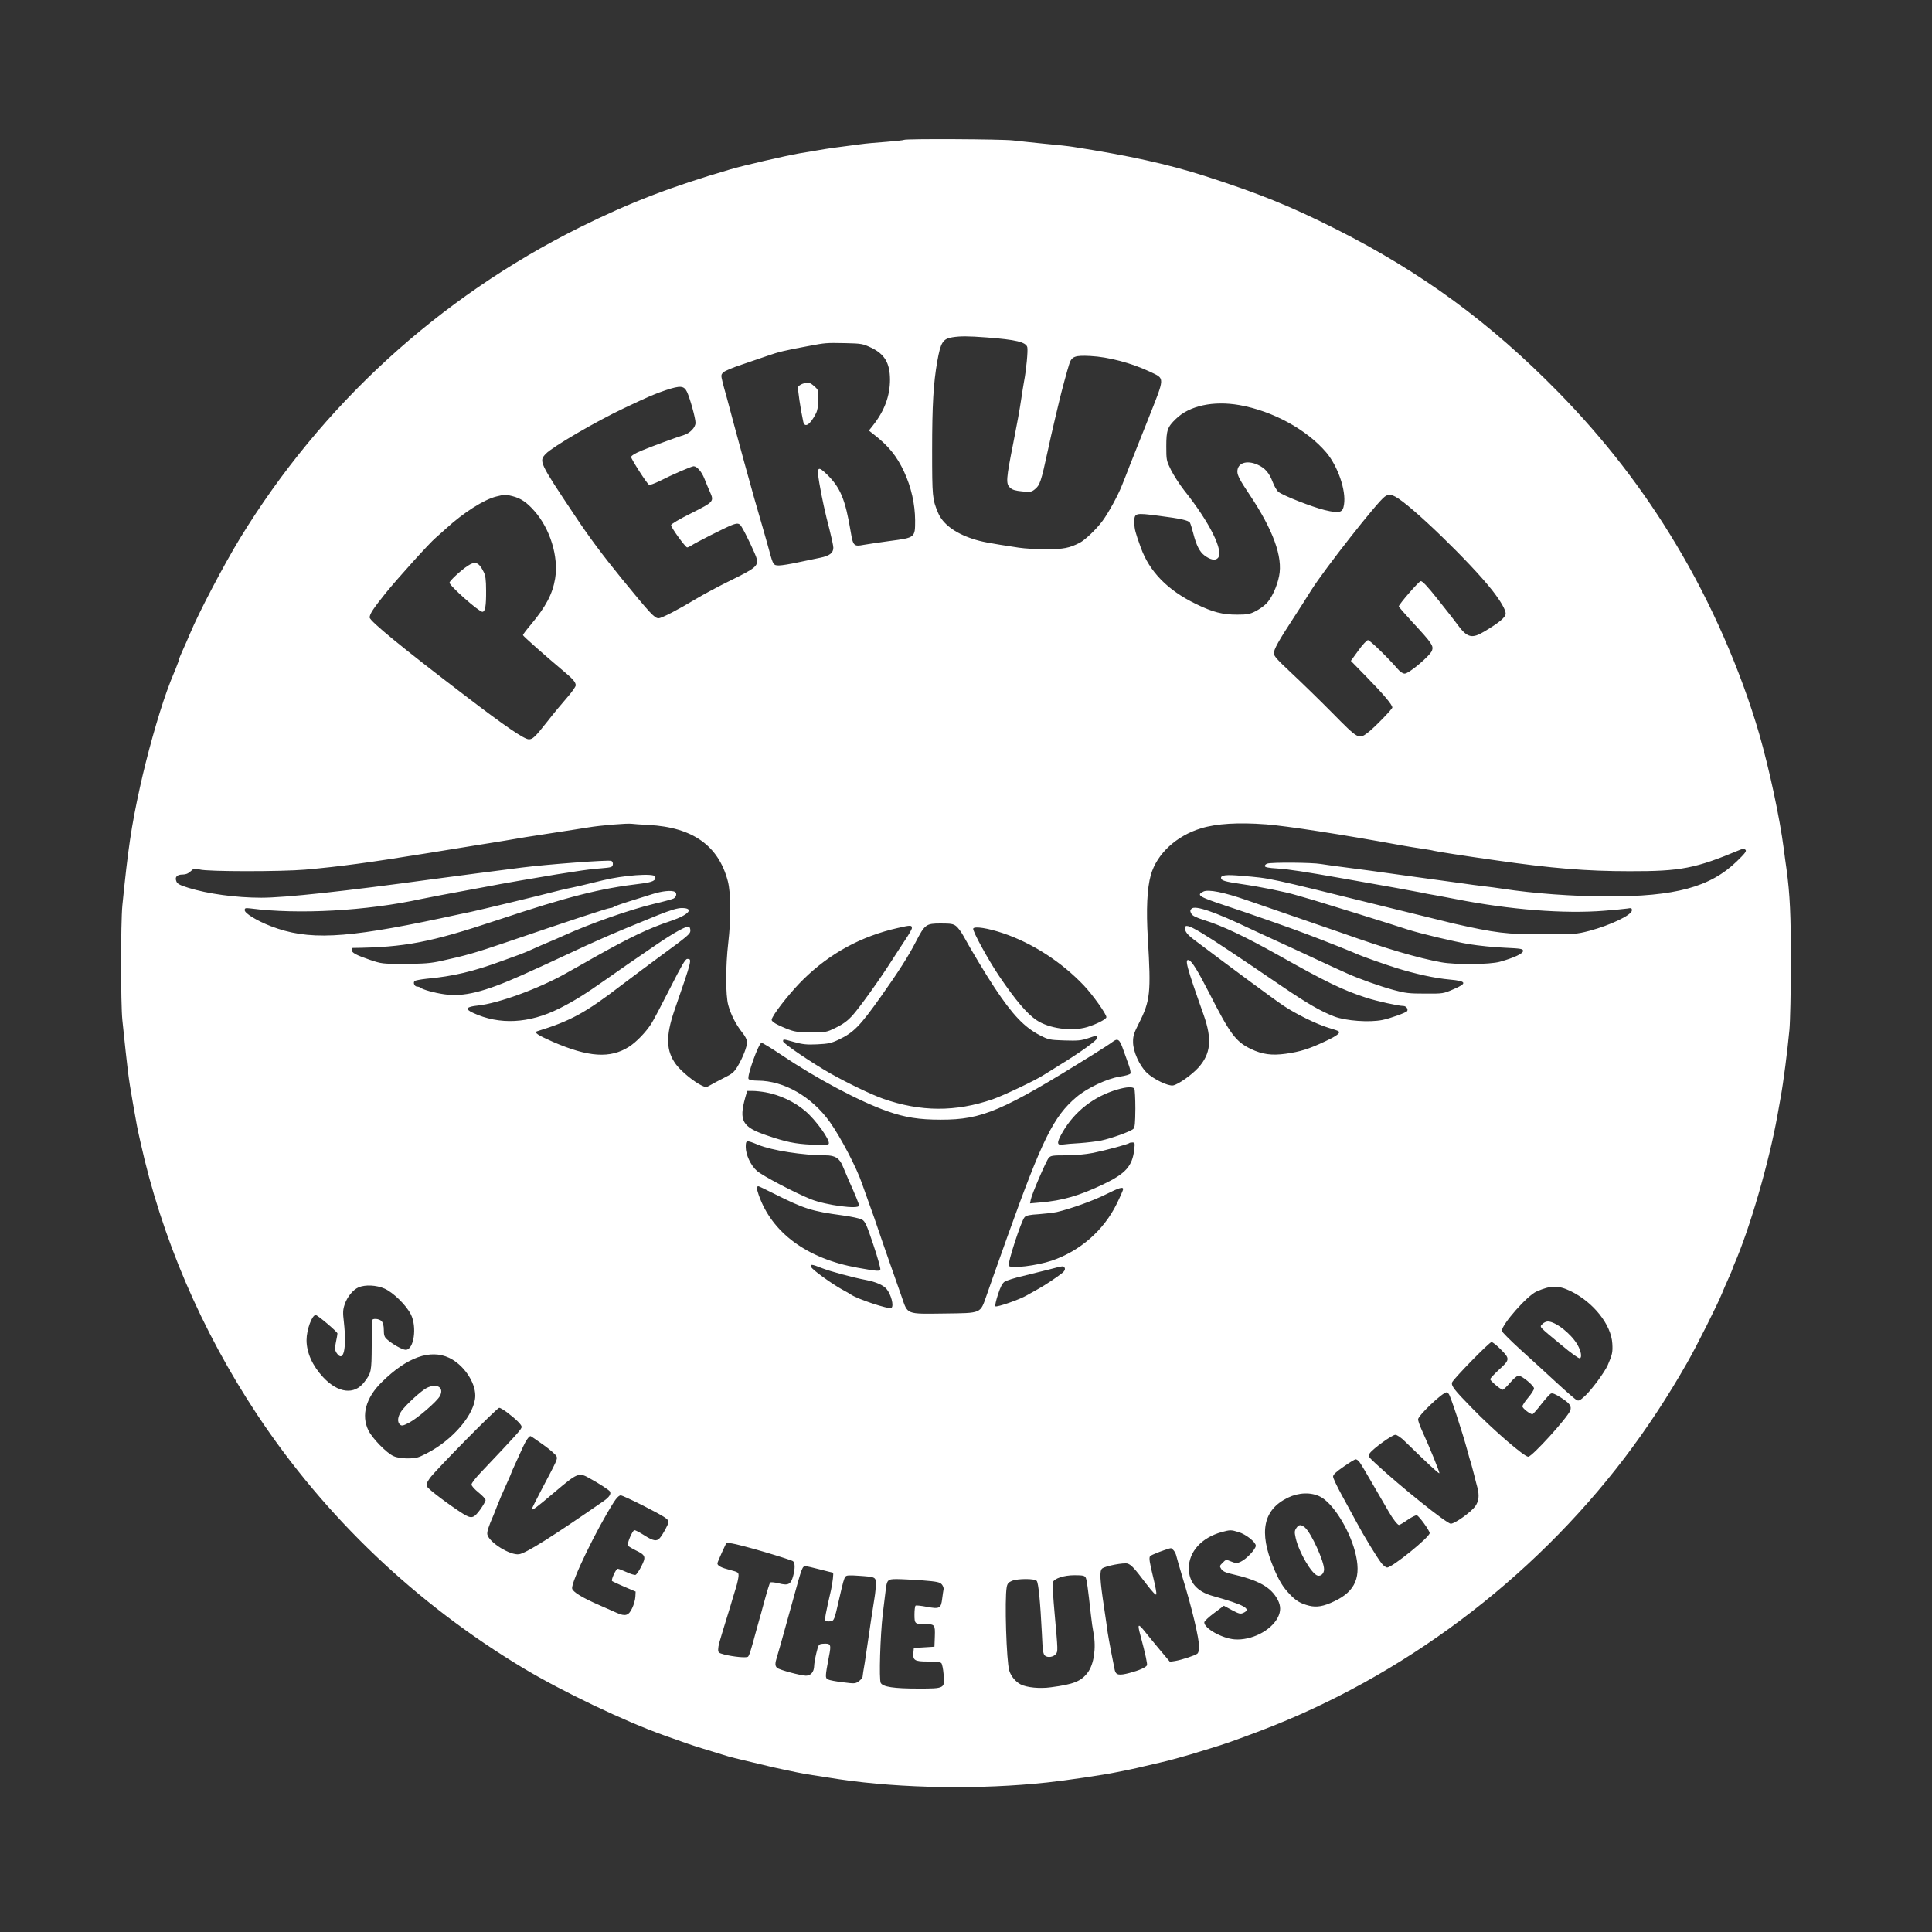 <?xml version="1.0" standalone="no"?>
<!DOCTYPE svg PUBLIC "-//W3C//DTD SVG 20010904//EN"
 "http://www.w3.org/TR/2001/REC-SVG-20010904/DTD/svg10.dtd">
<svg version="1.0" xmlns="http://www.w3.org/2000/svg"
 width="1500pt" height="1500pt" viewBox="0 0 1500 1500"
 preserveAspectRatio="xMidYMid meet">
<rect x="0" y="0" width="1500" height="1500" fill="#333333" stroke="none"/>
<g transform="translate(0,1500) scale(0.1,-0.1)"
fill="#fff" stroke="none">
<path d="M7018 13914 c-3 -3 -64 -9 -134 -15 -71 -5 -163 -13 -204 -19 -41 -5
-113 -15 -160 -21 -77 -10 -119 -16 -315 -50 -104 -18 -434 -94 -535 -124
-462 -135 -779 -257 -1170 -451 -1092 -544 -2004 -1378 -2637 -2414 -126 -207
-319 -574 -388 -740 -15 -36 -40 -93 -56 -128 -16 -35 -29 -67 -29 -72 0 -5
-12 -37 -26 -72 -40 -97 -41 -99 -68 -173 -70 -195 -155 -499 -209 -745 -68
-308 -93 -481 -137 -920 -13 -134 -13 -765 0 -890 44 -418 44 -426 81 -640 31
-179 34 -194 59 -305 164 -743 472 -1462 907 -2119 527 -794 1232 -1466 2065
-1967 307 -184 789 -414 1096 -523 175 -63 212 -75 292 -100 47 -14 114 -35
150 -46 36 -12 83 -25 105 -30 22 -5 103 -24 180 -43 77 -19 167 -40 200 -46
33 -7 78 -16 100 -21 45 -10 179 -31 330 -54 487 -72 1098 -81 1615 -25 143
15 447 60 535 79 22 5 67 14 100 20 33 7 85 18 115 26 30 7 87 20 125 29 39 9
84 20 100 25 17 5 57 16 90 25 33 9 71 20 85 25 14 4 66 20 115 35 113 34 189
61 390 137 1102 418 2103 1168 2827 2118 173 227 340 481 487 740 75 131 237
455 270 537 10 26 33 78 50 116 17 37 31 70 31 73 0 3 6 20 14 37 119 271 270
791 335 1152 6 33 17 96 25 140 23 126 53 360 69 530 6 66 11 298 11 515 1
372 -7 538 -34 735 -6 39 -15 108 -21 155 -31 241 -113 622 -190 890 -144 495
-374 1021 -646 1473 -256 429 -557 817 -913 1181 -530 541 -1063 932 -1725
1266 -357 180 -599 278 -1025 415 -285 91 -584 157 -1020 225 -30 5 -129 16
-220 24 -91 9 -201 21 -246 26 -84 10 -837 14 -846 4z m642 -1534 c226 -17
306 -36 316 -76 6 -24 -8 -177 -26 -269 -5 -27 -14 -84 -20 -125 -13 -90 -35
-209 -62 -345 -57 -286 -60 -321 -25 -352 16 -16 41 -23 92 -28 63 -6 73 -5
98 15 41 32 50 60 103 305 21 97 29 133 59 260 14 61 28 119 31 130 13 57 64
245 76 280 19 58 44 67 163 61 141 -7 321 -55 463 -122 118 -57 119 -33 -14
-369 -63 -159 -127 -319 -141 -355 -14 -36 -29 -74 -33 -85 -4 -11 -18 -45
-30 -75 -31 -79 -106 -215 -150 -274 -46 -63 -135 -148 -177 -170 -81 -41
-126 -50 -258 -50 -71 -1 -168 5 -215 12 -237 36 -291 46 -360 69 -137 45
-231 116 -267 202 -44 105 -46 122 -46 486 0 350 10 520 40 690 26 146 43 174
116 186 64 10 120 10 267 -1z m-897 -79 c105 -50 146 -119 147 -247 0 -127
-42 -243 -133 -358 l-31 -39 33 -26 c118 -91 183 -170 241 -295 55 -119 84
-249 85 -375 0 -136 1 -135 -196 -161 -79 -11 -170 -24 -203 -30 -76 -15 -83
-8 -101 101 -42 252 -80 344 -186 447 -70 68 -79 58 -58 -67 19 -112 47 -241
79 -361 16 -63 30 -127 30 -142 0 -41 -29 -63 -101 -78 -35 -7 -113 -23 -173
-36 -60 -13 -126 -24 -148 -24 -42 0 -46 5 -73 105 -12 47 -88 310 -120 420
-8 28 -42 149 -75 270 -84 309 -87 319 -115 425 -14 52 -29 109 -34 125 -5 17
-15 54 -22 83 -12 48 -11 54 7 71 10 11 73 37 139 59 66 22 158 54 205 70 82
29 135 42 320 76 127 24 134 25 281 22 129 -3 138 -5 202 -35z m-1429 -344
c23 -49 66 -203 66 -240 0 -36 -44 -81 -91 -95 -57 -17 -249 -88 -331 -122
-48 -20 -78 -39 -78 -48 0 -16 122 -206 139 -216 6 -4 42 10 82 29 93 48 249
115 264 115 26 0 62 -41 84 -96 13 -33 32 -79 43 -103 33 -74 31 -77 -144
-165 -93 -46 -158 -85 -158 -93 0 -19 112 -173 125 -173 6 0 19 6 30 13 33 23
267 141 313 159 48 19 62 17 79 -11 32 -51 112 -220 118 -249 12 -56 -10 -74
-198 -166 -94 -46 -219 -113 -277 -148 -136 -82 -263 -148 -287 -148 -31 0
-64 36 -284 305 -149 183 -258 329 -368 495 -277 415 -278 419 -223 477 50 53
387 250 607 354 203 96 237 110 325 140 113 37 140 35 164 -14z m4288 -102
c260 -46 524 -190 676 -369 89 -106 154 -294 137 -402 -9 -65 -33 -72 -150
-44 -98 24 -321 111 -359 141 -13 10 -33 45 -45 77 -26 69 -59 108 -115 133
-87 40 -161 14 -159 -55 1 -28 21 -67 93 -174 185 -276 261 -486 231 -634 -16
-82 -59 -175 -101 -216 -18 -18 -55 -44 -83 -58 -43 -22 -63 -26 -142 -26
-114 0 -189 19 -320 83 -219 106 -361 251 -428 438 -43 118 -49 143 -50 190
-1 80 1 81 193 56 165 -21 230 -35 239 -54 5 -9 16 -45 25 -80 24 -95 50 -145
87 -173 47 -35 83 -42 104 -21 50 50 -62 277 -262 527 -35 45 -80 115 -101
156 -36 73 -37 78 -37 185 0 124 9 150 75 213 104 102 290 142 492 107z
m-5644 -707 c64 -16 110 -46 170 -114 123 -138 190 -356 162 -526 -20 -120
-72 -218 -188 -357 -34 -40 -62 -77 -62 -82 0 -7 174 -161 324 -287 66 -55 86
-80 86 -103 0 -10 -31 -54 -68 -96 -38 -43 -106 -125 -151 -183 -97 -123 -115
-140 -145 -140 -36 0 -185 102 -491 336 -492 375 -745 583 -745 610 0 27 28
69 124 189 95 117 343 392 388 429 13 11 50 44 83 74 132 121 293 224 388 247
69 17 71 17 125 3z m6855 -4 c117 -60 587 -515 754 -729 64 -82 103 -150 103
-178 0 -29 -47 -69 -166 -140 -96 -58 -133 -48 -207 52 -22 31 -92 120 -155
199 -81 102 -119 142 -132 140 -16 -3 -170 -181 -170 -196 0 -4 48 -59 106
-122 152 -164 165 -184 152 -221 -14 -40 -179 -179 -212 -179 -15 0 -36 14
-56 38 -75 87 -214 222 -229 222 -9 0 -43 -36 -75 -81 l-58 -80 129 -132 c123
-126 193 -209 193 -230 0 -13 -147 -164 -194 -198 -68 -50 -70 -49 -275 159
-102 103 -246 243 -318 310 -107 100 -133 129 -133 150 0 30 39 100 145 262
38 58 104 161 147 230 103 163 511 683 569 724 29 20 42 20 82 0z m-5797
-2549 c342 -18 543 -161 615 -437 24 -93 25 -292 3 -480 -21 -177 -21 -405 0
-481 20 -74 59 -150 107 -211 25 -30 39 -59 39 -77 0 -36 -32 -119 -73 -188
-28 -46 -42 -58 -107 -90 -41 -21 -89 -46 -107 -57 -29 -17 -34 -17 -65 -2
-59 28 -158 109 -198 162 -79 105 -83 220 -14 421 139 401 138 400 100 400
-15 0 -45 -52 -135 -230 -64 -126 -129 -250 -145 -274 -42 -65 -114 -140 -171
-177 -147 -94 -315 -83 -594 38 -118 52 -149 73 -119 82 257 79 373 142 654
358 89 67 224 168 299 223 216 158 235 174 235 200 0 13 -5 27 -10 30 -16 10
-119 -47 -255 -140 -218 -149 -249 -170 -385 -266 -175 -123 -253 -171 -370
-230 -233 -116 -463 -128 -667 -33 -66 30 -54 48 37 57 160 17 472 131 682
249 37 21 84 47 105 59 21 12 72 40 113 64 287 161 423 226 602 286 138 47
181 99 81 99 -33 0 -86 -16 -182 -54 -159 -64 -371 -152 -456 -191 -33 -15
-80 -36 -105 -47 -25 -11 -88 -41 -140 -65 -85 -40 -245 -114 -355 -163 -298
-133 -456 -172 -609 -149 -76 11 -165 36 -180 50 -6 5 -18 9 -27 9 -20 0 -34
29 -20 43 5 5 47 13 93 18 208 19 365 57 588 139 47 17 108 39 135 49 28 10
75 30 105 44 30 14 83 37 117 51 35 14 86 37 115 50 209 95 514 202 700 247
73 17 143 36 156 42 23 11 30 41 12 52 -24 15 -100 7 -175 -17 -44 -14 -127
-40 -185 -58 -58 -18 -109 -37 -115 -41 -5 -5 -17 -9 -27 -9 -18 0 -327 -102
-813 -268 -229 -78 -311 -102 -500 -143 -82 -18 -132 -22 -280 -22 -176 -1
-182 0 -274 31 -105 36 -141 55 -141 77 0 8 3 15 8 15 405 5 600 42 1120 215
555 185 801 247 1116 284 93 11 124 26 112 56 -10 27 -251 9 -406 -30 -108
-27 -236 -57 -275 -64 -22 -5 -76 -17 -120 -29 -110 -29 -556 -136 -630 -152
-22 -4 -128 -27 -235 -50 -749 -159 -1029 -172 -1317 -61 -109 42 -203 100
-203 124 0 17 5 18 43 14 372 -49 906 -19 1327 73 46 10 232 45 395 75 50 9
110 20 135 25 44 10 414 74 520 91 30 4 100 16 155 24 55 9 141 20 190 23 83
7 90 9 93 30 2 13 -3 25 -13 28 -22 9 -499 -27 -695 -52 -165 -21 -567 -73
-690 -90 -685 -94 -1146 -144 -1331 -144 -196 0 -416 30 -567 77 -67 21 -86
31 -93 51 -13 33 5 52 49 52 25 0 44 8 62 25 26 24 29 25 71 14 60 -17 628
-17 819 -1 271 24 498 55 950 128 118 19 285 46 370 60 85 13 191 31 235 38
106 19 177 30 380 61 94 14 212 33 263 41 96 16 302 33 337 28 11 -2 70 -6
131 -9z m4791 5 c165 -13 589 -78 1063 -165 47 -8 117 -20 155 -25 39 -6 77
-12 85 -15 21 -6 238 -40 480 -74 438 -63 707 -85 1040 -85 402 -1 512 21 862
167 21 9 31 8 40 -1 10 -10 -4 -28 -68 -90 -207 -200 -478 -273 -1009 -272
-262 1 -570 23 -810 60 -38 6 -106 15 -150 20 -44 5 -111 14 -150 20 -38 5
-203 28 -365 50 -162 22 -324 45 -360 50 -36 5 -121 16 -190 25 -69 8 -156 21
-195 27 -70 12 -380 14 -416 3 -11 -4 -19 -12 -19 -19 0 -9 28 -15 98 -19 90
-6 212 -25 507 -77 332 -58 565 -101 605 -109 25 -6 74 -15 110 -21 36 -7 110
-20 165 -31 416 -82 840 -115 1150 -90 77 6 157 14 178 17 33 6 37 4 37 -14 0
-36 -166 -115 -330 -159 -101 -26 -114 -27 -360 -27 -279 -1 -373 11 -695 84
-22 5 -258 63 -525 129 -944 233 -886 221 -1118 241 -121 11 -162 6 -162 -16
0 -20 29 -29 160 -48 151 -22 338 -60 425 -86 39 -11 95 -28 125 -36 85 -25
616 -190 740 -231 93 -30 359 -94 480 -114 69 -11 190 -24 270 -27 132 -6 145
-9 145 -25 0 -21 -73 -54 -180 -84 -77 -22 -346 -24 -455 -4 -182 33 -427 105
-770 227 -69 24 -379 131 -737 254 -181 63 -302 87 -340 68 -56 -27 -36 -40
162 -106 200 -66 536 -184 645 -226 135 -51 359 -140 395 -157 31 -14 211 -78
295 -104 147 -46 301 -80 415 -90 133 -12 139 -29 28 -76 -76 -33 -81 -34
-218 -33 -123 0 -153 3 -245 28 -110 30 -266 86 -360 128 -30 14 -82 37 -115
52 -33 15 -82 38 -110 51 -65 31 -192 89 -335 155 -63 29 -151 69 -195 90
-279 133 -427 183 -454 155 -12 -12 -12 -19 -2 -38 9 -17 35 -30 104 -52 138
-43 315 -127 567 -268 375 -211 505 -274 690 -334 81 -26 248 -63 285 -63 22
0 40 -24 30 -40 -8 -12 -132 -57 -193 -69 -100 -20 -283 -7 -372 27 -105 40
-210 101 -406 234 -663 451 -754 506 -754 452 0 -27 18 -50 72 -91 289 -218
628 -468 693 -511 97 -65 256 -143 348 -171 38 -11 73 -23 77 -26 21 -13 -8
-36 -100 -79 -127 -60 -194 -81 -308 -97 -108 -15 -182 -5 -270 37 -118 57
-161 115 -325 437 -87 170 -132 242 -155 252 -37 14 -22 -43 113 -424 67 -190
56 -302 -41 -410 -51 -56 -155 -130 -196 -138 -38 -7 -152 48 -205 99 -57 56
-106 165 -106 237 -1 47 7 71 45 146 89 175 95 238 70 655 -14 230 -6 394 23
497 47 164 198 304 390 362 120 37 290 47 502 31z m-2404 -790 c14 -11 39 -44
55 -73 67 -122 180 -309 245 -407 139 -210 231 -306 351 -368 68 -35 76 -36
191 -40 102 -3 129 -1 182 17 75 25 73 25 73 3 0 -17 -131 -112 -298 -214 -42
-27 -95 -59 -117 -73 -64 -42 -313 -160 -396 -189 -289 -100 -561 -99 -854 4
-94 34 -267 117 -408 196 -144 82 -367 233 -367 249 0 19 -1 19 89 -6 62 -17
95 -21 176 -17 86 4 109 9 166 36 118 56 166 106 330 337 136 192 213 313 268
420 72 139 80 145 195 145 79 0 97 -3 119 -20z m-343 -16 c0 -8 -22 -47 -49
-87 -26 -40 -77 -117 -112 -172 -93 -146 -247 -360 -303 -422 -34 -37 -71 -65
-125 -91 -75 -37 -77 -37 -196 -36 -108 0 -127 3 -192 29 -39 16 -82 36 -94
46 -21 16 -22 20 -10 42 33 62 153 210 237 292 206 203 450 336 734 400 100
23 110 23 110 -1z m706 -39 c229 -77 455 -223 629 -406 70 -74 175 -222 175
-246 0 -16 -77 -55 -149 -77 -121 -36 -298 -11 -394 54 -74 50 -163 155 -289
341 -86 127 -211 356 -202 370 11 19 114 3 230 -36z m935 -905 c15 -41 34 -96
44 -123 9 -26 15 -53 12 -61 -3 -8 -37 -18 -84 -25 -98 -15 -254 -89 -336
-159 -178 -151 -265 -328 -537 -1087 -114 -320 -124 -348 -160 -452 -51 -144
-35 -137 -329 -141 -297 -4 -283 -9 -329 126 -17 48 -58 166 -92 262 -34 96
-74 213 -90 260 -15 47 -47 137 -70 200 -23 63 -48 135 -57 160 -42 124 -165
359 -250 479 -141 197 -355 320 -559 321 -37 0 -66 5 -72 13 -15 19 79 282
101 281 8 -1 76 -42 149 -91 279 -188 610 -364 829 -441 137 -48 245 -65 414
-65 322 0 476 66 1184 507 68 42 135 86 149 97 40 31 55 21 83 -61z m86 -302
c4 -7 8 -77 8 -155 -1 -112 -4 -146 -15 -157 -20 -20 -170 -74 -250 -91 -36
-7 -110 -16 -165 -20 -55 -3 -115 -8 -133 -11 -49 -8 -49 15 -1 98 94 161 243
276 424 329 72 21 119 23 132 7z m-2861 -29 c108 -20 220 -72 304 -143 83 -69
200 -232 184 -257 -5 -8 -43 -10 -133 -6 -128 6 -200 21 -351 73 -187 64 -214
112 -164 292 l15 52 42 0 c24 0 70 -5 103 -11z m-60 -407 c106 -44 349 -82
524 -82 74 0 109 -23 134 -86 11 -27 32 -77 47 -111 47 -103 79 -182 79 -193
0 -31 -255 2 -374 49 -124 50 -378 183 -420 221 -48 43 -86 125 -86 185 0 54
4 55 96 17z m2920 -39 c-15 -127 -66 -184 -238 -267 -190 -90 -316 -127 -492
-142 l-79 -7 6 29 c7 41 119 300 139 324 16 18 30 20 132 20 73 0 150 7 213
19 94 19 273 67 282 77 2 2 13 4 24 4 18 0 19 -5 13 -57z m-2796 -341 c233
-117 292 -136 530 -168 69 -9 138 -24 153 -33 24 -14 36 -40 88 -196 33 -98
57 -185 54 -192 -5 -14 -25 -13 -175 14 -394 70 -668 272 -770 567 -17 50 -17
66 -1 66 3 0 58 -26 121 -58z m2710 35 c0 -6 -22 -57 -49 -112 -102 -208 -285
-368 -506 -443 -117 -39 -314 -63 -333 -40 -12 15 96 349 123 378 12 13 39 19
109 23 51 4 115 11 142 17 107 25 282 88 378 136 106 53 136 62 136 41z
m-2343 -611 c64 -26 245 -75 352 -95 71 -14 127 -38 153 -67 36 -42 61 -135
38 -149 -19 -12 -264 69 -315 105 -5 4 -36 22 -68 39 -81 45 -225 149 -238
172 -13 26 3 25 78 -5z m1890 -2 c4 -11 -3 -23 -18 -36 -45 -36 -134 -95 -184
-123 -27 -15 -68 -38 -91 -51 -55 -33 -236 -96 -246 -86 -4 4 5 45 20 91 19
59 34 88 52 100 14 9 79 30 145 45 66 16 158 39 205 51 106 28 109 29 117 9z
m-5281 -159 c67 -30 167 -127 204 -200 49 -97 24 -275 -40 -275 -26 0 -106 45
-147 83 -18 16 -23 31 -23 70 0 33 -6 57 -17 69 -18 20 -72 25 -75 6 -1 -7 -2
-96 -2 -198 -1 -198 -3 -210 -58 -281 -77 -101 -203 -86 -319 38 -83 89 -129
191 -129 288 0 80 42 195 71 195 15 0 169 -131 169 -143 0 -6 -5 -36 -12 -68
-10 -50 -9 -60 5 -83 54 -81 80 32 57 238 -9 75 -8 97 6 138 19 58 64 114 108
133 52 22 138 18 202 -10z m9208 -19 c177 -86 316 -261 324 -408 4 -66 0 -85
-36 -168 -24 -54 -125 -191 -176 -238 -38 -35 -49 -41 -65 -32 -11 5 -82 67
-158 137 -76 71 -203 186 -281 257 -78 71 -142 136 -142 143 0 50 197 274 270
306 110 48 168 49 264 3z m-540 -455 c70 -71 70 -78 -20 -159 -35 -33 -64 -64
-64 -70 0 -13 82 -82 97 -82 6 0 32 25 58 55 25 30 55 55 64 55 26 0 121 -78
121 -100 0 -10 -20 -42 -45 -71 -25 -29 -45 -60 -45 -68 0 -15 59 -61 78 -61
4 0 35 34 67 76 33 42 67 80 76 84 11 6 34 -3 76 -30 70 -44 87 -68 74 -102
-23 -57 -296 -358 -326 -358 -31 0 -272 208 -436 377 -141 144 -163 174 -155
200 10 27 289 313 306 313 9 0 42 -26 74 -59z m-8167 -63 c110 -52 203 -186
203 -293 0 -141 -171 -344 -379 -450 -66 -34 -83 -38 -145 -38 -46 0 -85 6
-111 18 -53 23 -165 138 -195 200 -57 117 -19 254 104 374 195 193 376 258
523 189z m7761 -280 c15 -20 104 -290 147 -448 9 -36 21 -76 26 -90 4 -14 15
-54 24 -90 9 -36 20 -81 26 -101 15 -61 11 -102 -16 -142 -31 -45 -159 -137
-191 -137 -31 0 -390 288 -582 466 -61 57 -63 60 -47 81 25 36 174 143 198
143 14 0 45 -21 77 -53 183 -178 261 -250 265 -245 5 4 -72 194 -139 341 -14
32 -26 66 -26 77 0 29 188 208 221 210 4 0 11 -6 17 -12z m-7311 -144 c69 -52
113 -96 113 -112 0 -18 -29 -50 -317 -354 -40 -42 -73 -84 -72 -94 0 -11 25
-38 55 -62 30 -24 54 -50 54 -59 0 -8 -19 -42 -42 -74 -50 -68 -67 -72 -131
-33 -105 66 -271 191 -280 211 -8 19 -5 30 19 65 38 56 523 548 540 548 7 0
34 -16 61 -36z m282 -252 c52 -37 97 -77 102 -89 8 -22 9 -21 -122 -269 -38
-73 -69 -135 -69 -138 0 -17 30 5 176 129 179 151 187 155 271 108 73 -40 150
-90 158 -102 12 -20 -5 -45 -48 -75 -401 -278 -605 -406 -657 -413 -69 -10
-230 90 -246 152 -5 20 8 61 47 150 5 11 17 43 28 71 19 49 33 82 87 202 13
29 24 54 24 57 0 2 15 36 34 77 18 40 44 96 56 123 22 49 47 85 59 85 3 0 48
-31 100 -68z m6333 -129 c9 -10 58 -92 110 -183 53 -91 106 -183 119 -205 33
-58 70 -105 81 -105 5 0 36 18 67 40 32 22 64 38 72 35 19 -8 99 -119 99 -138
0 -31 -291 -267 -330 -267 -10 0 -30 15 -44 33 -39 51 -138 214 -193 317 -28
52 -81 149 -117 215 -36 66 -66 129 -66 141 0 15 24 37 82 77 45 32 87 57 93
57 7 0 19 -8 27 -17z m-302 -273 c97 -49 222 -246 270 -425 52 -195 6 -309
-160 -387 -83 -40 -136 -49 -195 -35 -67 17 -102 37 -151 89 -54 56 -84 106
-127 209 -115 277 -79 448 112 541 85 41 180 44 251 8z m-5254 -71 c167 -86
194 -103 194 -126 0 -17 -45 -100 -68 -125 -23 -27 -51 -22 -120 22 -34 22
-69 40 -76 40 -15 0 -60 -105 -51 -120 3 -5 31 -22 61 -37 77 -37 81 -50 44
-123 -17 -34 -37 -63 -45 -67 -9 -3 -40 7 -70 21 -31 14 -62 26 -69 26 -14 0
-53 -86 -44 -95 3 -3 45 -23 94 -44 l89 -38 -2 -40 c-1 -22 -12 -63 -25 -89
-27 -58 -53 -66 -120 -36 -24 11 -86 38 -138 61 -129 56 -204 102 -208 128 -8
52 188 457 324 671 21 33 41 52 53 52 10 0 90 -37 177 -81z m4620 -204 c58
-17 134 -78 134 -106 0 -26 -72 -103 -115 -123 -31 -15 -37 -15 -75 0 -41 17
-42 17 -67 -9 -25 -24 -25 -27 -11 -49 12 -17 33 -28 75 -37 215 -49 312 -103
364 -203 24 -47 24 -89 0 -136 -53 -103 -206 -180 -336 -170 -98 8 -235 85
-235 132 0 9 34 41 76 72 l76 57 63 -34 c55 -29 66 -32 89 -21 66 30 8 62
-242 132 -120 34 -182 107 -182 214 0 129 99 238 255 281 66 18 73 18 131 0z
m-3682 -154 c115 -34 215 -66 223 -72 16 -14 17 -55 1 -115 -18 -66 -38 -76
-112 -57 -32 8 -62 11 -66 6 -6 -7 -22 -58 -60 -198 -4 -16 -15 -57 -25 -90
-9 -33 -20 -73 -25 -90 -38 -142 -53 -191 -63 -198 -15 -10 -114 0 -182 17
-46 12 -50 16 -49 42 2 31 3 35 64 234 23 74 46 149 50 165 5 17 17 55 26 85
9 30 17 68 18 84 1 28 -2 30 -67 47 -67 17 -97 33 -97 51 0 5 16 43 35 85 l35
75 42 -5 c24 -3 137 -32 252 -66z m3178 12 c9 -10 18 -29 21 -43 3 -14 24 -86
46 -160 77 -250 131 -480 131 -550 0 -21 -6 -43 -14 -49 -17 -14 -120 -48
-173 -57 l-40 -6 -79 94 c-44 52 -98 119 -121 148 -48 59 -53 51 -28 -40 38
-141 55 -222 50 -230 -11 -17 -60 -39 -136 -59 -80 -21 -105 -17 -114 22 -13
60 -47 239 -55 292 -4 33 -17 121 -28 195 -33 218 -36 284 -15 302 24 20 171
48 199 38 29 -11 52 -36 142 -155 53 -69 78 -95 80 -82 2 9 -8 63 -22 120 -32
131 -36 160 -27 175 5 9 138 60 162 62 3 0 13 -8 21 -17z m-2746 -148 c53 -14
99 -25 101 -25 7 0 -3 -80 -15 -135 -42 -182 -51 -230 -43 -238 5 -5 21 -7 36
-5 31 3 33 9 69 168 32 140 39 165 50 179 8 11 30 12 101 7 134 -9 135 -10
135 -64 0 -24 -4 -72 -10 -106 -16 -99 -38 -245 -50 -331 -6 -44 -18 -123 -26
-175 -9 -52 -17 -101 -17 -109 -1 -8 -14 -23 -29 -34 -26 -19 -32 -20 -124 -8
-53 6 -105 16 -116 22 -22 12 -22 20 8 178 19 95 15 103 -46 99 -34 -3 -35 -4
-52 -73 -9 -38 -17 -84 -17 -100 -1 -46 -26 -75 -64 -75 -41 1 -203 44 -222
60 -19 15 -19 34 -1 91 7 24 19 64 26 89 7 25 18 65 25 90 7 25 18 65 25 90 7
25 18 65 25 90 7 25 18 65 25 90 68 247 69 250 96 250 8 0 57 -11 110 -25z
m2063 -63 c9 -16 17 -77 41 -292 5 -47 14 -109 20 -139 22 -115 3 -245 -46
-308 -51 -67 -109 -90 -285 -113 -87 -12 -186 -2 -234 22 -40 21 -75 62 -89
107 -22 71 -37 555 -20 648 5 28 14 38 40 49 45 19 178 19 193 0 14 -16 28
-167 40 -405 6 -142 10 -165 26 -177 22 -16 64 -9 83 14 16 21 16 26 -9 304
-12 131 -19 244 -15 253 11 30 86 55 168 55 64 0 79 -3 87 -18z m-1268 -22
c116 -9 136 -14 152 -32 9 -11 15 -28 13 -37 -2 -9 -7 -42 -11 -74 -9 -75 -20
-81 -121 -62 -42 8 -81 12 -85 9 -5 -3 -9 -34 -9 -69 0 -72 3 -75 83 -75 75 0
78 -4 75 -96 l-3 -79 -80 -5 -80 -5 -3 -32 c-6 -64 7 -73 112 -73 65 0 97 -4
105 -13 6 -8 14 -46 17 -85 11 -112 10 -112 -196 -112 -191 0 -275 13 -292 44
-14 27 -4 366 16 536 9 69 18 150 22 180 10 85 15 90 87 90 35 0 124 -5 198
-10z"/>
<path d="M6228 12019 c-14 -6 -29 -16 -32 -24 -4 -12 19 -171 40 -267 11 -54
53 -28 99 62 12 24 18 59 19 108 1 71 0 75 -32 103 -34 31 -50 34 -94 18z"/>
<path d="M3630 10606 c-52 -34 -140 -116 -140 -130 0 -24 228 -226 255 -226
22 0 30 44 29 165 0 85 -5 118 -19 145 -38 76 -65 86 -125 46z"/>
<path d="M11975 4720 c-23 -25 -33 -13 149 -164 74 -62 134 -105 142 -102 18
7 9 58 -19 106 -50 86 -170 180 -230 180 -13 0 -32 -9 -42 -20z"/>
<path d="M3313 4224 c-41 -21 -158 -127 -195 -178 -31 -43 -36 -87 -12 -107
14 -11 24 -9 70 15 68 36 218 166 240 208 34 66 -24 101 -103 62z"/>
<path d="M10064 3135 c-14 -21 -14 -32 -4 -77 25 -110 124 -279 170 -291 26
-7 50 17 50 49 0 63 -98 278 -146 322 -32 28 -50 28 -70 -3z"/>
</g>
</svg>
